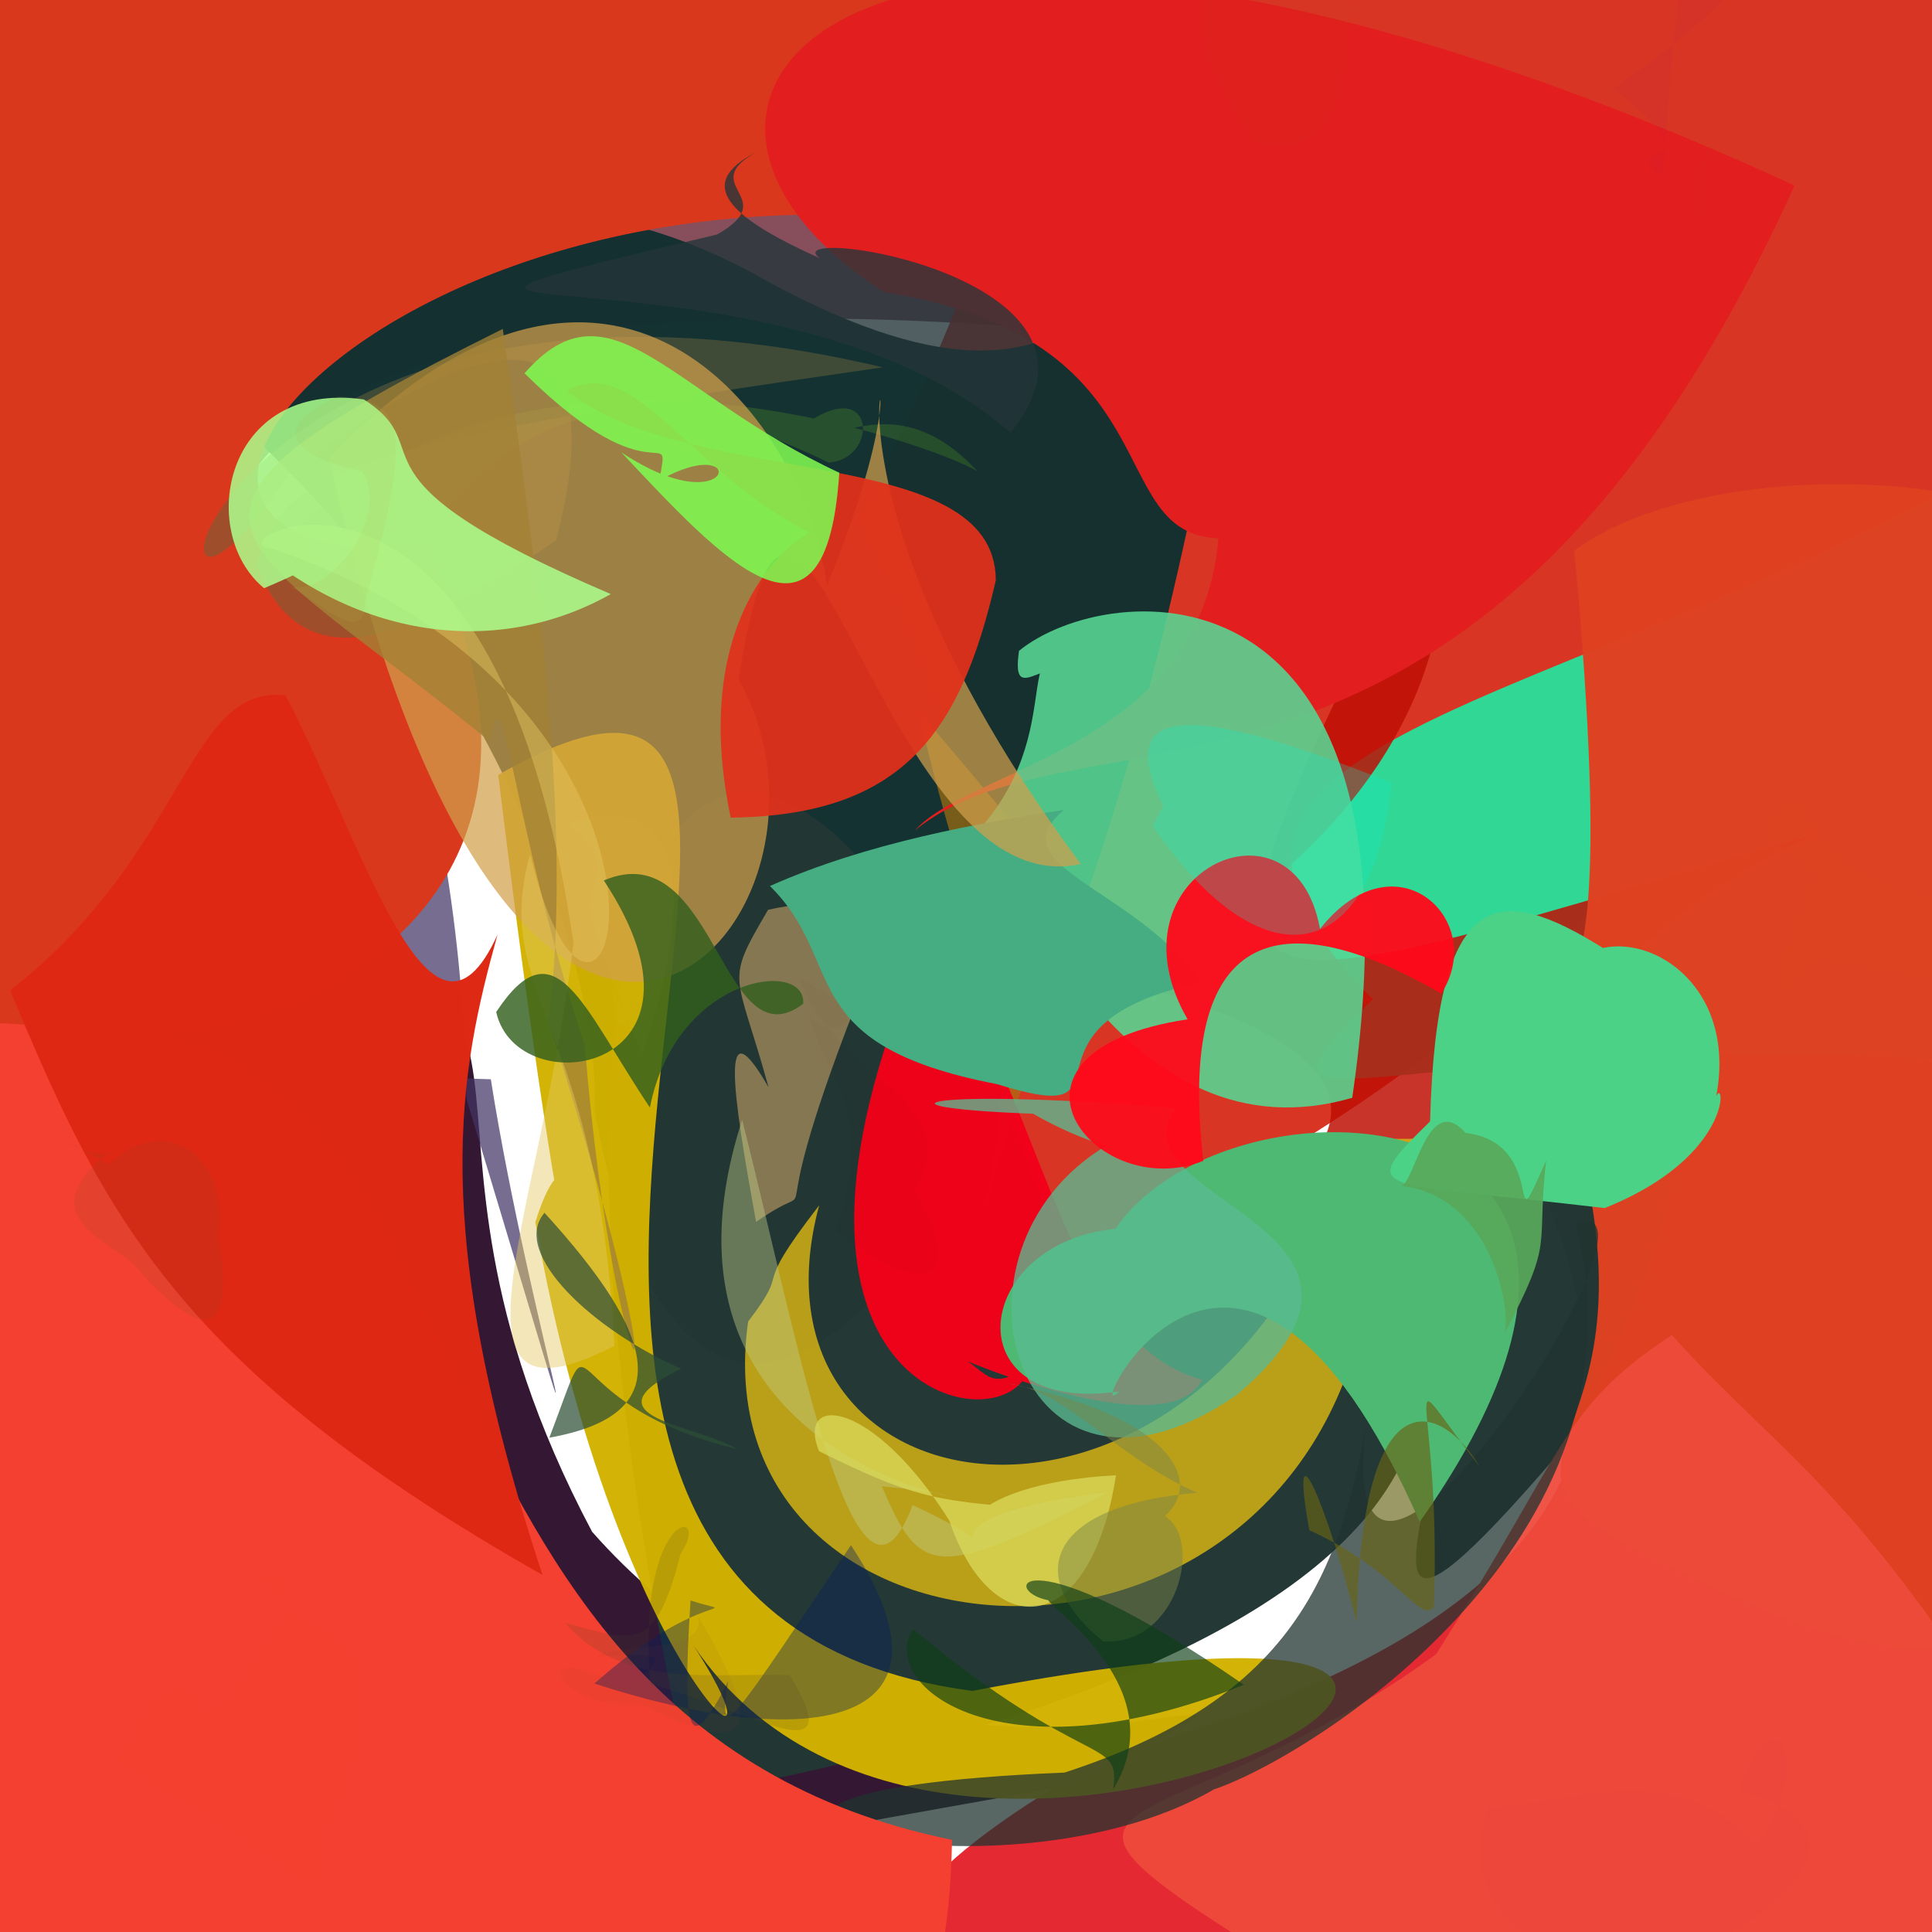<?xml version="1.0" ?>
<svg xmlns="http://www.w3.org/2000/svg" version="1.1" width="512" height="512">
  <defs/>
  <g>
    <path d="M 551.98 438.705 C 548.702 518.37 549.97 525.807 337.556 530.581 C 250.436 543.461 188.112 524.249 293.377 465.521 C 509.593 405.101 382.87 301.076 387.083 252.627 C 571.131 279.753 571.484 305.65 551.98 438.705" stroke-width="0.0" fill="rgb(224, 10, 21)" opacity="0.869" stroke="rgb(0, 0, 0)" stroke-opacity="1.0" stroke-linecap="round" stroke-linejoin="round"/>
    <path d="M 156.906 405.926 C 244.25 505.009 378.564 421.488 285.777 472.71 C -45.688 531.764 -40.261 534.952 -29.671 493.388 C -13.993 212.202 -18.355 208.695 59.115 256.046 C 167.534 251.009 95.408 289.92 156.906 405.926" stroke-width="0.0" fill="rgb(37, 7, 36)" opacity="0.929" stroke="rgb(0, 0, 0)" stroke-opacity="1.0" stroke-linecap="round" stroke-linejoin="round"/>
    <path d="M 123.601 291.148 C 166.221 432.293 140.347 351.432 130.074 286.017 C -62.213 279.009 -49.168 339.24 -27.288 167.259 C -10.386 140.56 9.513 153.875 89.141 150.862 C 85.859 122.813 122.139 191.754 123.601 291.148" stroke-width="0.0" fill="rgb(66, 52, 101)" opacity="0.716" stroke="rgb(0, 0, 0)" stroke-opacity="1.0" stroke-linecap="round" stroke-linejoin="round"/>
    <path d="M 275.18 87.008 C 16.739 66.811 76.99 171.735 55.924 116.944 C 11.021 270.776 5.003 266.101 -32.578 92.18 C -28.047 -29.345 -20.106 -32.581 200.667 -36.158 C 283.365 -64.728 298.509 -64.05 275.18 87.008" stroke-width="0.0" fill="rgb(99, 25, 43)" opacity="0.763" stroke="rgb(0, 0, 0)" stroke-opacity="1.0" stroke-linecap="round" stroke-linejoin="round"/>
    <path d="M 574.809 84.007 C 405.586 255.321 408.256 268.958 301.882 327.275 C 198.549 379.381 306.216 285.94 227.44 137.916 C 310.269 -24.611 250.537 -28.562 328.519 -71.787 C 563.2 0.659 563.2 11.063 574.809 84.007" stroke-width="0.0" fill="rgb(213, 30, 11)" opacity="0.893" stroke="rgb(0, 0, 0)" stroke-opacity="1.0" stroke-linecap="round" stroke-linejoin="round"/>
    <path d="M 328.569 63.469 C 287.73 337.174 184.496 441.65 157.551 294.229 C 159.64 249.063 118.97 141.668 26.086 84.695 C 58.747 110.53 103.791 21.597 199.011 72.11 C 300.897 129.818 292.607 47.376 328.569 63.469" stroke-width="0.0" fill="rgb(19, 48, 48)" opacity="0.987" stroke="rgb(0, 0, 0)" stroke-opacity="1.0" stroke-linecap="round" stroke-linejoin="round"/>
    <path d="M 417.36 380.125 C 310.323 506.526 456.034 275.529 336.506 306.686 C 359.476 309.951 470.639 421.753 183.651 475.707 C 116.262 175.309 216.339 127.749 284.614 343.195 C 443.41 285.248 472.355 267.382 417.36 380.125" stroke-width="0.0" fill="rgb(35, 55, 53)" opacity="0.992" stroke="rgb(0, 0, 0)" stroke-opacity="1.0" stroke-linecap="round" stroke-linejoin="round"/>
    <path d="M 534.803 150.493 C 543.602 320.095 563.199 343.215 531.828 281.786 C 372.097 270.2 320.369 307.361 363.796 264.805 C 289.28 189.064 421.99 193.014 556.73 106.276 C 563.2 68.056 563.2 90.893 534.803 150.493" stroke-width="0.0" fill="rgb(35, 228, 158)" opacity="0.922" stroke="rgb(0, 0, 0)" stroke-opacity="1.0" stroke-linecap="round" stroke-linejoin="round"/>
    <path d="M 243.359 188.383 C 312.656 269.455 307.484 273.876 304.85 257.47 C 257.975 270.701 259.794 311.524 271.208 262.284 C 292.182 246.072 284.04 240.021 261.053 320.305 C 272.766 264.542 258.36 253.614 243.359 188.383" stroke-width="0.0" fill="rgb(168, 114, 16)" opacity="0.669" stroke="rgb(0, 0, 0)" stroke-opacity="1.0" stroke-linecap="round" stroke-linejoin="round"/>
    <path d="M 257.329 60.064 C 107.153 36.544 5.093 151.443 113.309 145.548 C 186.215 287.597 -43.852 316.309 -67.24 216.976 C -38.646 -18.714 -30.847 -28.904 126.433 -42.363 C 257.575 -11.309 352.649 78.49 257.329 60.064" stroke-width="0.0" fill="rgb(218, 56, 29)" opacity="0.999" stroke="rgb(0, 0, 0)" stroke-opacity="1.0" stroke-linecap="round" stroke-linejoin="round"/>
    <path d="M 488.377 218.937 C 456.127 226.129 376.771 291.488 416.713 305.635 C 217.097 351.902 449.823 300.121 297.313 260.032 C 434.271 186.794 360.568 84.903 379.051 134.934 C 302.877 285.928 314.134 268.639 488.377 218.937" stroke-width="0.0" fill="rgb(190, 15, 4)" opacity="0.847" stroke="rgb(0, 0, 0)" stroke-opacity="1.0" stroke-linecap="round" stroke-linejoin="round"/>
    <path d="M 475.565 49.165 C 392.099 233.053 287.486 183.49 242.484 220.038 C 257.504 203.282 318.198 197.876 322.903 142.646 C 291.708 141.56 311.976 89.671 234.262 77.393 C 152.085 24.802 230.262 -63.658 475.565 49.165" stroke-width="0.0" fill="rgb(226, 30, 30)" opacity="1.0" stroke="rgb(0, 0, 0)" stroke-opacity="1.0" stroke-linecap="round" stroke-linejoin="round"/>
    <path d="M 257.671 448.113 C 483.095 404.933 251.254 542.609 182.263 433.754 C 214.685 482.361 163.401 446.714 141.875 323.875 C 163.769 253.93 168.666 505.597 132.038 205.351 C 256.509 134.457 78.506 424.271 257.671 448.113" stroke-width="0.0" fill="rgb(209, 177, 0)" opacity="0.976" stroke="rgb(0, 0, 0)" stroke-opacity="1.0" stroke-linecap="round" stroke-linejoin="round"/>
    <path d="M 573.398 175.731 C 548.364 436.35 544.486 452.194 475.77 430.198 C 368.536 385.35 435.488 399.187 421.765 318.446 C 389.622 202.846 434.968 338.596 417.222 145.884 C 457.85 115.964 574.584 123.18 573.398 175.731" stroke-width="0.0" fill="rgb(223, 65, 33)" opacity="0.986" stroke="rgb(0, 0, 0)" stroke-opacity="1.0" stroke-linecap="round" stroke-linejoin="round"/>
    <path d="M 542.515 477.191 C 535.735 520.545 527.06 532.321 334.304 517.092 C 260.5 471.048 309.305 490.29 380.564 438.397 C 415.497 383.52 413.488 373.322 443.043 353.789 C 473.287 387.37 494.24 395.306 542.515 477.191" stroke-width="0.0" fill="rgb(238, 75, 60)" opacity="0.942" stroke="rgb(0, 0, 0)" stroke-opacity="1.0" stroke-linecap="round" stroke-linejoin="round"/>
    <path d="M 358.876 301.865 C 446.177 301.285 303.385 302.479 360.512 352.415 C 334.558 456.888 185.175 443.626 198.257 350.236 C 210.577 334.136 197.99 344.144 217.085 319.438 C 193.798 405.978 323.774 422.019 358.876 301.865" stroke-width="0.0" fill="rgb(213, 179, 21)" opacity="0.844" stroke="rgb(0, 0, 0)" stroke-opacity="1.0" stroke-linecap="round" stroke-linejoin="round"/>
    <path d="M 226.441 267.223 C 199.943 335.62 220.849 309.526 200.375 323.809 C 194.031 289.133 190.62 265.449 203.682 288.156 C 195.035 256.814 191.844 261.02 203.555 241.102 C 231.235 234.861 255.378 246.796 226.441 267.223" stroke-width="0.0" fill="rgb(199, 163, 102)" opacity="0.597" stroke="rgb(0, 0, 0)" stroke-opacity="1.0" stroke-linecap="round" stroke-linejoin="round"/>
    <path d="M 417.54 324.174 C 439.388 407.981 347.326 465.667 321.696 474.211 C 263.852 507.855 148.042 475.245 282.107 469.754 C 346.62 448.782 356.849 413.11 364.364 363.686 C 342.097 475.462 449.38 312.582 417.54 324.174" stroke-width="0.0" fill="rgb(33, 51, 47)" opacity="0.745" stroke="rgb(0, 0, 0)" stroke-opacity="1.0" stroke-linecap="round" stroke-linejoin="round"/>
    <path d="M 267.768 114.681 C 306.735 67.076 175.189 56.021 229.423 73.514 C 191.548 58.497 183.515 48.948 200.62 40.194 C 184.171 49.315 207.549 52.245 190.025 62.142 C 63.452 92.159 205.86 59.948 267.768 114.681" stroke-width="0.0" fill="rgb(36, 54, 58)" opacity="0.79" stroke="rgb(0, 0, 0)" stroke-opacity="1.0" stroke-linecap="round" stroke-linejoin="round"/>
    <path d="M 252.295 487.582 C 250.944 566.052 215.799 572.629 131.558 548.733 C -49.013 521.133 -42.925 500.475 -40.174 404.983 C -54.301 296.486 -63.234 261.758 20.068 273.069 C 136.612 267.155 97.202 455.955 252.295 487.582" stroke-width="0.0" fill="rgb(244, 64, 48)" opacity="0.998" stroke="rgb(0, 0, 0)" stroke-opacity="1.0" stroke-linecap="round" stroke-linejoin="round"/>
    <path d="M 318.567 365.636 C 309.206 384.806 245.391 356.498 253.141 359.101 C 261.532 362.29 261.382 369.923 272.811 361.744 C 269.25 383.845 192.116 372.444 244.622 250.889 C 275.998 282.029 278.877 354.889 318.567 365.636" stroke-width="0.0" fill="rgb(242, 2, 26)" opacity="0.973" stroke="rgb(0, 0, 0)" stroke-opacity="1.0" stroke-linecap="round" stroke-linejoin="round"/>
    <path d="M 438.997 182.909 C 325.721 68.605 362.009 97.08 328.92 202.061 C 382.666 192.752 391.787 209.868 365.941 172.521 C 331.572 187.862 379.609 182.389 378.332 206.153 C 395.026 231.84 406.505 184.643 438.997 182.909" stroke-width="0.0" fill="rgb(188, 72, 55)" opacity="0.0" stroke="rgb(0, 0, 0)" stroke-opacity="1.0" stroke-linecap="round" stroke-linejoin="round"/>
    <path d="M 437.659 230.885 C 449.861 225.663 429.621 320.343 373.929 292.77 C 465.702 275.436 523.886 211.109 376.196 264.983 C 443.848 235.031 387.4 186.203 394.29 181.692 C 407.426 271.199 380.295 249.081 437.659 230.885" stroke-width="0.0" fill="rgb(55, 198, 76)" opacity="0" stroke="rgb(0, 0, 0)" stroke-opacity="1.0" stroke-linecap="round" stroke-linejoin="round"/>
    <path d="M 131.846 247.695 C 121.898 283.595 113.129 324.65 143.778 417.384 C 47.298 362.723 27.449 322.052 2.697 262.455 C 49.841 225.488 49.352 181.524 75.67 184.246 C 96.941 225.218 114.194 286.536 131.846 247.695" stroke-width="0.0" fill="rgb(222, 41, 20)" opacity="0.996" stroke="rgb(0, 0, 0)" stroke-opacity="1.0" stroke-linecap="round" stroke-linejoin="round"/>
    <path d="M 358.361 290.926 C 298.986 308.19 268.906 233.016 260.145 219.115 C 284.682 190.618 264.593 163.163 291.192 176.38 C 277.348 172.385 267.793 188.287 270.053 172.47 C 293.511 153.277 379.69 145.102 358.361 290.926" stroke-width="0.0" fill="rgb(87, 215, 148)" opacity="0.876" stroke="rgb(0, 0, 0)" stroke-opacity="1.0" stroke-linecap="round" stroke-linejoin="round"/>
    <path d="M 209.162 115.807 C 231.854 95.819 234.015 121.518 219.604 122.597 C 108.009 67.733 111.591 200.314 78.614 140.347 C 145.113 75.442 257.426 122.255 259.293 125.176 C 235.541 99.033 215.377 122.261 209.162 115.807" stroke-width="0.0" fill="rgb(86, 161, 35)" opacity="0.268" stroke="rgb(0, 0, 0)" stroke-opacity="1.0" stroke-linecap="round" stroke-linejoin="round"/>
    <path d="M 67.951 149.855 C 80.389 181.332 107.568 170.291 147.351 143.192 C 163.441 81.328 131.185 84.14 76.955 124.977 C 26.426 201.883 51.234 54.193 233.952 97.35 C 90.753 117.842 74.96 124.495 67.951 149.855" stroke-width="0.0" fill="rgb(104, 101, 60)" opacity="0.512" stroke="rgb(0, 0, 0)" stroke-opacity="1.0" stroke-linecap="round" stroke-linejoin="round"/>
    <path d="M 318.299 260.314 C 264.511 271.966 303.751 299.578 264.175 287.297 C 209.721 276.834 224.622 255.06 204.036 234.803 C 230.005 223.268 259.286 218.137 281.968 214.622 C 264.127 229.72 300.634 234.964 318.299 260.314" stroke-width="0.0" fill="rgb(70, 173, 130)" opacity="1" stroke="rgb(0, 0, 0)" stroke-opacity="1.0" stroke-linecap="round" stroke-linejoin="round"/>
    <path d="M 286.398 228.973 C 232.424 240.97 211.231 79.687 195.761 180.039 C 231.985 244.766 137.765 347.047 87.204 121.459 C 161.572 43.565 212.537 109.457 219.183 155.075 C 257.013 63.513 195.986 106.945 286.398 228.973" stroke-width="0.0" fill="rgb(209, 160, 75)" opacity="0.721" stroke="rgb(0, 0, 0)" stroke-opacity="1.0" stroke-linecap="round" stroke-linejoin="round"/>
    <path d="M 376.234 403.307 C 327.388 292.378 285.89 380.233 296.517 368.765 C 251.169 375.194 257.673 326.967 298.716 325.422 C 305.202 324.531 313.031 307.303 293.599 362.381 C 257.314 283.178 475.972 262.155 376.234 403.307" stroke-width="0.0" fill="rgb(78, 185, 114)" opacity="1.0" stroke="rgb(0, 0, 0)" stroke-opacity="1.0" stroke-linecap="round" stroke-linejoin="round"/>
    <path d="M 7.66 523.527 C 16.929 520.495 10.452 527.285 0.771 530.868 C -9.364 527.744 -16.685 520.423 -19.535 510.376 C -16.513 500.472 -9.497 493.193 -12.407 503.466 C -4.265 507.969 3.067 515.346 7.66 523.527" stroke-width="0.0" fill="rgb(253, 10, 0)" opacity="0.12" stroke="rgb(0, 0, 0)" stroke-opacity="1.0" stroke-linecap="round" stroke-linejoin="round"/>
    <path d="M 145.352 270.672 C 184.402 392.983 163.345 378.194 154.972 277.153 C 135.119 216.333 133.6 174.729 129.843 196.54 C 60.565 139.747 29.086 138.926 133.249 87.162 C 142.521 152.147 151.871 220.955 145.352 270.672" stroke-width="0.0" fill="rgb(163, 130, 54)" opacity="0.788" stroke="rgb(0, 0, 0)" stroke-opacity="1.0" stroke-linecap="round" stroke-linejoin="round"/>
    <path d="M 327.71 369.724 C 269.268 409.864 246.103 331.495 293.436 303.464 C 318.226 304.031 302.378 311.51 273.745 295.146 C 227.396 293.473 244.832 288.081 311.572 293.686 C 293.855 318.447 380.41 324.945 327.71 369.724" stroke-width="0.0" fill="rgb(90, 186, 145)" opacity="0.778" stroke="rgb(0, 0, 0)" stroke-opacity="1.0" stroke-linecap="round" stroke-linejoin="round"/>
    <path d="M 263.898 153.824 C 254.692 193.64 239.714 216.15 193.643 216.679 C 178.16 143.278 235.573 126.936 224.802 145.391 C 185.07 131.832 170.078 92.17 150.197 103.583 C 183.198 129.936 263.879 117.027 263.898 153.824" stroke-width="0.0" fill="rgb(226, 49, 27)" opacity="0.931" stroke="rgb(0, 0, 0)" stroke-opacity="1.0" stroke-linecap="round" stroke-linejoin="round"/>
    <path d="M 293.551 395.443 C 223.208 404.436 286.36 419.702 241.856 398.846 C 226.565 439.814 210.86 352.127 196.673 296.78 C 163.029 401.132 297.561 400.606 233.688 393.851 C 243.857 417.502 247.441 419.312 293.551 395.443" stroke-width="0.0" fill="rgb(191, 205, 134)" opacity="0.442" stroke="rgb(0, 0, 0)" stroke-opacity="1.0" stroke-linecap="round" stroke-linejoin="round"/>
    <path d="M 140.467 226.408 C 130.092 264.187 158.507 269.665 162.83 356.636 C 113.356 382.169 144.06 320.671 151.969 249.723 C 130.354 102.834 55.199 144.145 71.693 145.241 C 196.908 187.551 160.906 310.097 140.467 226.408" stroke-width="0.0" fill="rgb(229, 199, 98)" opacity="0.452" stroke="rgb(0, 0, 0)" stroke-opacity="1.0" stroke-linecap="round" stroke-linejoin="round"/>
    <path d="M 222.417 125.269 C 218.999 178.687 191.109 148.074 164.683 119.9 C 195.085 139.958 198.835 113.633 174.713 127.339 C 177.851 110.45 174.095 133.584 139.008 98.927 C 161.701 72.903 177.588 104.494 222.417 125.269" stroke-width="0.0" fill="rgb(127, 246, 81)" opacity="0.884" stroke="rgb(0, 0, 0)" stroke-opacity="1.0" stroke-linecap="round" stroke-linejoin="round"/>
    <path d="M 453.949 294.304 C 455.845 279.224 464.021 304.617 425.246 320.156 C 364.372 312.887 358.802 316.938 378.984 297.184 C 380.71 233.507 397.729 234.375 424.798 251.222 C 440.236 247.899 461.931 264.29 453.949 294.304" stroke-width="0.0" fill="rgb(76, 210, 135)" opacity="1.0" stroke="rgb(0, 0, 0)" stroke-opacity="1.0" stroke-linecap="round" stroke-linejoin="round"/>
    <path d="M 295.749 390.956 C 252.496 393.221 248.304 412.747 279.077 400.077 C 249.278 397.987 243.285 397.618 217.053 384.579 C 210.808 369.104 231.292 370.65 251.58 402.979 C 262.661 435.766 288.971 434.493 295.749 390.956" stroke-width="0.0" fill="rgb(218, 219, 92)" opacity="0.734" stroke="rgb(0, 0, 0)" stroke-opacity="1.0" stroke-linecap="round" stroke-linejoin="round"/>
    <path d="M 381.941 263.32 C 338.501 238.174 311.84 246.478 318.897 307.642 C 290.103 319.148 258.132 278.693 314.723 270.132 C 292.508 231.613 342.917 207.902 349.812 246.182 C 370.044 220.582 394.444 244.133 381.941 263.32" stroke-width="0.0" fill="rgb(254, 10, 26)" opacity="0.957" stroke="rgb(0, 0, 0)" stroke-opacity="1.0" stroke-linecap="round" stroke-linejoin="round"/>
    <path d="M 212.866 266.02 C 213.71 253.897 179.109 258.534 172.231 293.512 C 154.189 266.516 147.183 244.486 131.498 268.184 C 137.03 293.138 193.649 284.198 160.017 233.329 C 189.654 220.695 191.167 282.362 212.866 266.02" stroke-width="0.0" fill="rgb(50, 96, 30)" opacity="0.818" stroke="rgb(0, 0, 0)" stroke-opacity="1.0" stroke-linecap="round" stroke-linejoin="round"/>
    <path d="M 308.727 401.758 C 318.963 408.215 311.938 436.314 292.322 434.969 C 270.519 417.133 278.354 398.741 317.345 395.612 C 295.172 386.019 282.915 368.449 266.948 366.595 C 310.137 375.18 319.185 392.462 308.727 401.758" stroke-width="0.0" fill="rgb(122, 135, 71)" opacity="0.478" stroke="rgb(0, 0, 0)" stroke-opacity="1.0" stroke-linecap="round" stroke-linejoin="round"/>
    <path d="M 359.528 430.033 C 352.121 400.034 341.288 373.973 346.986 405.524 C 370.38 416.045 376.308 430.56 380.012 425.888 C 382.07 366.262 368.525 358.185 392.166 388.766 C 382.719 372.656 360.884 361.883 359.528 430.033" stroke-width="0.0" fill="rgb(104, 100, 22)" opacity="0.658" stroke="rgb(0, 0, 0)" stroke-opacity="1.0" stroke-linecap="round" stroke-linejoin="round"/>
    <path d="M 357.873 -13.699 C 359.509 23.982 353.2 43.356 332.372 37.723 C 317.733 16.308 314.365 3.367 323.257 -14.325 C 317.227 -12.882 323.544 -15.542 331.908 -24.409 C 338.004 -10.535 343.341 3.328 357.873 -13.699" stroke-width="0.0" fill="rgb(129, 107, 15)" opacity="0.035" stroke="rgb(0, 0, 0)" stroke-opacity="1.0" stroke-linecap="round" stroke-linejoin="round"/>
    <path d="M 161.866 157.436 C 130.893 174.87 91.691 169.394 61.147 138.998 C 97.952 136.576 103.217 141.811 69.98 155.883 C 51.991 141.017 59.444 100.665 96.419 105.857 C 117.775 119.549 87.645 125.698 161.866 157.436" stroke-width="0.0" fill="rgb(171, 254, 141)" opacity="0.851" stroke="rgb(0, 0, 0)" stroke-opacity="1.0" stroke-linecap="round" stroke-linejoin="round"/>
    <path d="M 409.726 307.584 C 407.051 331.574 412.107 327.872 398.765 353.287 C 400.473 345.786 394.588 316.708 371.085 314.231 C 374.772 314.797 378.109 288.694 388.389 300.232 C 411.156 302.903 398.459 333.161 409.726 307.584" stroke-width="0.0" fill="rgb(88, 169, 91)" opacity="0.925" stroke="rgb(0, 0, 0)" stroke-opacity="1.0" stroke-linecap="round" stroke-linejoin="round"/>
    <path d="M 295.009 474.176 C 297.014 459.88 288.258 470.114 241.956 431.717 C 232.468 446.883 265.406 472.428 329.642 446.488 C 270.131 405.296 264.841 421.619 277.811 424.083 C 279.127 426.915 311.083 447.955 295.009 474.176" stroke-width="0.0" fill="rgb(15, 62, 24)" opacity="0.66" stroke="rgb(0, 0, 0)" stroke-opacity="1.0" stroke-linecap="round" stroke-linejoin="round"/>
    <path d="M 242.398 315.453 C 255.211 337.602 248.28 346.421 221.254 326.374 C 232.444 294.468 219.161 286.102 214.349 269.325 C 220.941 276.275 234.554 270.38 211.789 259.279 C 222.289 287.405 256.942 290.649 242.398 315.453" stroke-width="0.0" fill="rgb(89, 38, 17)" opacity="0.023" stroke="rgb(0, 0, 0)" stroke-opacity="1.0" stroke-linecap="round" stroke-linejoin="round"/>
    <path d="M 195.43 384.07 C 185.146 377.593 153.876 375.631 180.552 362.724 C 157.764 352.915 135.062 332.181 144.295 321.411 C 173.906 353.869 180.023 374.845 145.584 381.003 C 159.797 343.691 144.236 371.569 195.43 384.07" stroke-width="0.0" fill="rgb(44, 79, 53)" opacity="0.716" stroke="rgb(0, 0, 0)" stroke-opacity="1.0" stroke-linecap="round" stroke-linejoin="round"/>
    <path d="M 437.51 169.844 C 421.995 186.173 402.414 186.739 397.01 149.66 C 341.634 143.095 363.629 168.405 402.228 161.27 C 402.337 151.877 415.689 139.82 415.21 120.583 C 444.14 130.02 437.966 153.179 437.51 169.844" stroke-width="0.0" fill="rgb(223, 22, 77)" opacity="0.001" stroke="rgb(0, 0, 0)" stroke-opacity="1.0" stroke-linecap="round" stroke-linejoin="round"/>
    <path d="M 86.807 486.606 C 92.856 515.8 74.017 490.837 30.689 468.174 C 36.032 449.343 48.296 439.287 55.426 453.201 C 62.72 448.379 89.366 410.098 66.298 417.057 C 83.482 437.319 115.152 427.71 86.807 486.606" stroke-width="0.0" fill="rgb(236, 80, 39)" opacity="0.043" stroke="rgb(0, 0, 0)" stroke-opacity="1.0" stroke-linecap="round" stroke-linejoin="round"/>
    <path d="M 96.76 159.293 C 96.767 171.97 84.94 159.416 76.39 155.222 C 86.86 159.034 103.771 136.628 96.038 124.902 C 72.223 119.555 74.78 111.414 89.883 105.049 C 105.957 106.308 110.409 110.939 96.76 159.293" stroke-width="0.0" fill="rgb(175, 180, 78)" opacity="0.117" stroke="rgb(0, 0, 0)" stroke-opacity="1.0" stroke-linecap="round" stroke-linejoin="round"/>
    <path d="M 331.024 102.837 C 330.846 125.097 352.971 151.058 291.103 131.164 C 300.262 94.068 305.753 95.129 316.595 79.364 C 313.572 86.326 318.594 84.897 312.102 79.427 C 318.383 89.865 337.773 103.234 331.024 102.837" stroke-width="0.0" fill="rgb(179, 36, 42)" opacity="0.0" stroke="rgb(0, 0, 0)" stroke-opacity="1.0" stroke-linecap="round" stroke-linejoin="round"/>
    <path d="M 460.766 474.592 C 495.661 483.814 478.525 505.707 436.243 523.754 C 413.638 521.348 383.971 508.713 394.423 478.78 C 408.728 479.644 444.171 463.674 465.288 489.061 C 482.023 466.637 469.672 446.445 460.766 474.592" stroke-width="0.0" fill="rgb(234, 88, 51)" opacity="0.008" stroke="rgb(0, 0, 0)" stroke-opacity="1.0" stroke-linecap="round" stroke-linejoin="round"/>
    <path d="M 472.387 -28.099 C 476.671 -18.468 456.923 3.591 427.533 23.416 C 458.183 47.432 426.652 36.303 440.652 46.729 C 444.397 -7.247 447.966 -19.334 445.72 -17.691 C 475.645 -15.264 484.908 -9.627 472.387 -28.099" stroke-width="0.0" fill="rgb(165, 38, 95)" opacity="0.069" stroke="rgb(0, 0, 0)" stroke-opacity="1.0" stroke-linecap="round" stroke-linejoin="round"/>
    <path d="M 482.751 15.615 C 482.757 49.81 490.153 60.83 476.715 25.361 C 471.014 18.646 442.339 36.921 450.222 61.327 C 458.184 4.434 473.89 9.752 478.221 -5.257 C 467.454 13.647 481.637 39.402 482.751 15.615" stroke-width="0.0" fill="rgb(205, 69, 40)" opacity="0.038" stroke="rgb(0, 0, 0)" stroke-opacity="1.0" stroke-linecap="round" stroke-linejoin="round"/>
    <path d="M 57.908 327.439 C 63.449 361.214 48.862 349.524 37.988 338.06 C 32.998 329.241 5.665 324.178 29.044 305.03 C 24.691 308.922 7.819 295.915 28.649 308.687 C 45.157 293.558 61.09 308.017 57.908 327.439" stroke-width="0.0" fill="rgb(138, 72, 44)" opacity="0.143" stroke="rgb(0, 0, 0)" stroke-opacity="1.0" stroke-linecap="round" stroke-linejoin="round"/>
    <path d="M 225.514 409.475 C 194.405 455.549 189.873 463.911 192.99 445.538 C 182.857 465.373 180.581 461.548 183.009 424.137 C 197.339 428.911 186.965 420.046 157.525 446.154 C 212.471 464.107 258.001 459.139 225.514 409.475" stroke-width="0.0" fill="rgb(0, 31, 95)" opacity="0.374" stroke="rgb(0, 0, 0)" stroke-opacity="1.0" stroke-linecap="round" stroke-linejoin="round"/>
    <path d="M 42.252 335.179 C 7.538 332.298 34.101 359.915 25.447 410.374 C 5.878 391.268 15.44 363.974 11.145 372.206 C 11.755 351.001 30.579 340.157 54.837 349.725 C 44.025 377.242 49.478 359.487 42.252 335.179" stroke-width="0.0" fill="rgb(200, 109, 78)" opacity="0.025" stroke="rgb(0, 0, 0)" stroke-opacity="1.0" stroke-linecap="round" stroke-linejoin="round"/>
    <path d="M 172.356 446.33 C 198.977 453.288 225.695 471.081 209.328 443.94 C 188.218 443.199 165.289 447.826 149.774 430.089 C 167.523 434.636 173.516 438.962 180.361 411.759 C 189.034 399.018 168.555 399.479 172.356 446.33" stroke-width="0.0" fill="rgb(76, 63, 41)" opacity="0.16" stroke="rgb(0, 0, 0)" stroke-opacity="1.0" stroke-linecap="round" stroke-linejoin="round"/>
    <path d="M 368.745 207.448 C 364.043 256.198 334.399 261.499 305.575 218.912 C 325.594 178.519 338.31 206.871 331.161 221.693 C 304.99 201.892 319.332 202.363 315.393 225.551 C 289.513 186.203 309.282 183.594 368.745 207.448" stroke-width="0.0" fill="rgb(7, 242, 207)" opacity="0.241" stroke="rgb(0, 0, 0)" stroke-opacity="1.0" stroke-linecap="round" stroke-linejoin="round"/>
    <path d="M 170.206 279.345 C 156.27 248.748 164.437 262.963 162.189 269.88 C 171.79 277.302 161.021 261.618 156.074 239.698 C 158.167 232.129 161.44 226.448 150.514 218.286 C 191.384 205.239 177.411 259.33 170.206 279.345" stroke-width="0.0" fill="rgb(236, 218, 173)" opacity="0.014" stroke="rgb(0, 0, 0)" stroke-opacity="1.0" stroke-linecap="round" stroke-linejoin="round"/>
    <path d="M 184.816 428.013 C 204.21 460.639 198.61 466.143 169.417 451.341 C 148.241 454.07 137.057 432.268 165.904 447.45 C 175.79 439.593 178.747 437.57 158.306 438.964 C 162.21 435.445 188.535 438.562 184.816 428.013" stroke-width="0.0" fill="rgb(140, 65, 37)" opacity="0.068" stroke="rgb(0, 0, 0)" stroke-opacity="1.0" stroke-linecap="round" stroke-linejoin="round"/>
    <path d="M 518.064 237.775 C 530.407 259.484 525.795 263.791 481.328 253.752 C 463.633 275.077 470.791 257.102 481.275 231.037 C 465.595 220.895 464.92 216.899 477.106 212.285 C 484.079 230.288 498.358 236.777 518.064 237.775" stroke-width="0.0" fill="rgb(220, 37, 23)" opacity="0.017" stroke="rgb(0, 0, 0)" stroke-opacity="1.0" stroke-linecap="round" stroke-linejoin="round"/>
  </g>
</svg>
